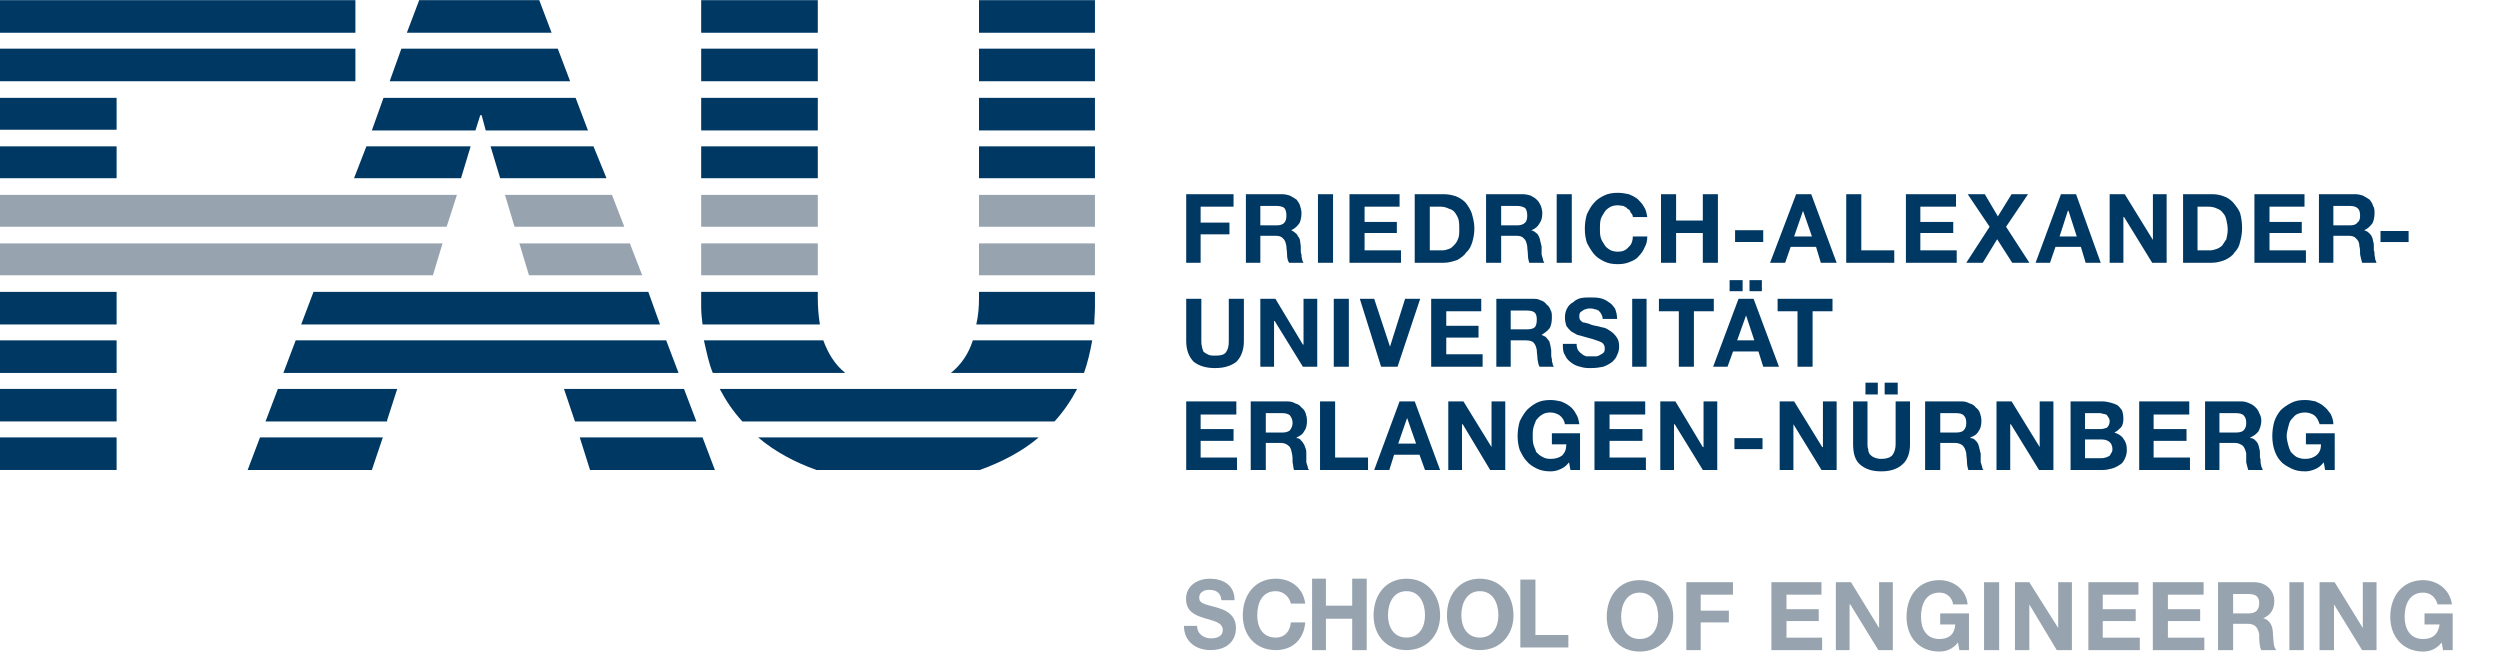 <?xml version="1.0" encoding="UTF-8" standalone="no"?>
<!-- Created with Inkscape (http://www.inkscape.org/) -->

<svg
   xmlns:dc="http://purl.org/dc/elements/1.1/"
   xmlns:cc="http://creativecommons.org/ns#"
   xmlns:rdf="http://www.w3.org/1999/02/22-rdf-syntax-ns#"
   xmlns:svg="http://www.w3.org/2000/svg"
   xmlns="http://www.w3.org/2000/svg"
   xmlns:sodipodi="http://sodipodi.sourceforge.net/DTD/sodipodi-0.dtd"
   xmlns:inkscape="http://www.inkscape.org/namespaces/inkscape"
   version="1.1"
   id="svg2"
   xml:space="preserve"
   width="238.118"
   height="62.055"
   viewBox="0 0 238.118 62.055"
   sodipodi:docname="fau-logo-english.svg"
   inkscape:version="0.92.0 r"><defs
     id="defs6"><clipPath
       clipPathUnits="userSpaceOnUse"
       id="clipPath4685"><g
         inkscape:label="Clip"
         id="use4687"><path
           id="path4808"
           d="m 153.888,-38.64 c -0.246,-0.098 -0.441,-0.149 -0.687,-0.149 -0.391,0 -0.688,0.051 -0.981,0.199 -0.293,0.149 -0.589,0.297 -0.785,0.543 -0.195,0.2 -0.344,0.497 -0.441,0.793 -0.098,0.297 -0.145,0.645 -0.145,0.989 0,0.347 0.047,0.695 0.145,1.043 0.097,0.297 0.246,0.543 0.441,0.789 0.196,0.199 0.492,0.398 0.785,0.547 0.293,0.148 0.59,0.195 0.981,0.195 0.246,0 0.492,-0.047 0.734,-0.098 0.196,-0.097 0.442,-0.199 0.59,-0.347 0.195,-0.149 0.344,-0.344 0.488,-0.543 0.098,-0.2 0.2,-0.446 0.2,-0.743 h -0.981 c -0.101,0.297 -0.199,0.497 -0.394,0.645 -0.145,0.098 -0.391,0.195 -0.637,0.195 -0.246,0 -0.442,-0.047 -0.637,-0.148 -0.148,-0.098 -0.246,-0.246 -0.394,-0.395 -0.098,-0.148 -0.145,-0.347 -0.196,-0.547 -0.047,-0.195 -0.097,-0.394 -0.097,-0.593 0,-0.196 0.05,-0.395 0.097,-0.594 0.051,-0.195 0.098,-0.344 0.196,-0.543 0.148,-0.148 0.246,-0.25 0.394,-0.348 0.195,-0.097 0.391,-0.148 0.637,-0.148 0.344,0 0.59,0.098 0.785,0.246 0.246,0.199 0.344,0.449 0.344,0.793 h -1.078 v 0.793 h 2.058 v -2.625 h -0.687 l -0.098,0.547 c -0.195,-0.25 -0.394,-0.399 -0.637,-0.496 z"
           style="fill:#003864;fill-opacity:1;fill-rule:nonzero;stroke:none;stroke-width:1"
           inkscape:connector-curvature="0" /><path
           id="path4810"
           d="m 148.642,-33.789 v 0 c 0.196,0 0.391,-0.051 0.59,-0.148 0.145,-0.051 0.293,-0.149 0.438,-0.297 0.101,-0.098 0.199,-0.246 0.246,-0.395 0.097,-0.148 0.148,-0.347 0.148,-0.546 0,-0.297 -0.098,-0.543 -0.195,-0.743 -0.149,-0.199 -0.344,-0.347 -0.59,-0.445 v -0.051 c 0.148,0 0.246,-0.047 0.344,-0.148 0.097,-0.098 0.148,-0.149 0.195,-0.246 0.051,-0.149 0.098,-0.246 0.098,-0.348 0.05,-0.098 0.05,-0.246 0.05,-0.344 v -0.3 c 0.047,-0.098 0.047,-0.196 0.047,-0.344 0,-0.102 0.051,-0.199 0.051,-0.297 0.047,-0.102 0.098,-0.199 0.098,-0.25 h -1.031 c -0.047,0.148 -0.098,0.348 -0.145,0.547 v 0.644 c -0.051,0.246 -0.148,0.446 -0.246,0.543 -0.149,0.098 -0.293,0.2 -0.59,0.2 h -1.078 v -1.934 h -1.027 v 4.902 z"
           style="fill:#003864;fill-opacity:1;fill-rule:nonzero;stroke:none;stroke-width:1"
           inkscape:connector-curvature="0" /><path
           id="path4812"
           d="m 148.252,-36.015 v 0 c 0.242,0 0.437,0.047 0.539,0.148 0.144,0.149 0.195,0.297 0.195,0.543 0,0.25 -0.051,0.399 -0.195,0.547 -0.102,0.098 -0.297,0.148 -0.539,0.148 h -1.18 v -1.386 z"
           style="fill:#003864;fill-opacity:1;fill-rule:nonzero;stroke:none;stroke-width:1"
           inkscape:connector-curvature="0" /><path
           id="path4814"
           d="m 144.916,-33.789 v -0.941 h -2.547 v -1.039 h 2.351 v -0.84 h -2.351 v -1.191 h 2.597 v -0.891 h -3.628 v 4.902 z"
           style="fill:#003864;fill-opacity:1;fill-rule:nonzero;stroke:none;stroke-width:1"
           inkscape:connector-curvature="0" /><path
           id="path4816"
           d="m 138.591,-37.847 v 0 c 0.149,0 0.196,0 0.344,0.047 0.051,0 0.149,0.05 0.246,0.101 0.047,0 0.098,0.098 0.145,0.199 0.051,0.047 0.101,0.149 0.101,0.297 0,0.246 -0.101,0.446 -0.246,0.543 -0.148,0.098 -0.293,0.149 -0.539,0.149 h -1.176 v -1.336 z"
           style="fill:#003864;fill-opacity:1;fill-rule:nonzero;stroke:none;stroke-width:1"
           inkscape:connector-curvature="0" /><path
           id="path4818"
           d="m 138.689,-33.789 v 0 c 0.246,0 0.442,-0.051 0.637,-0.097 0.148,-0.051 0.344,-0.102 0.492,-0.2 0.098,-0.097 0.195,-0.199 0.293,-0.347 0.051,-0.149 0.098,-0.344 0.098,-0.594 0,-0.246 -0.047,-0.445 -0.145,-0.594 -0.148,-0.148 -0.297,-0.297 -0.492,-0.394 0.297,-0.102 0.539,-0.25 0.637,-0.446 0.199,-0.25 0.246,-0.496 0.246,-0.793 0,-0.246 -0.047,-0.445 -0.149,-0.644 -0.097,-0.199 -0.195,-0.348 -0.39,-0.445 -0.149,-0.098 -0.344,-0.2 -0.539,-0.247 -0.196,-0.05 -0.391,-0.101 -0.637,-0.101 h -2.305 v 4.902 z"
           style="fill:#003864;fill-opacity:1;fill-rule:nonzero;stroke:none;stroke-width:1"
           inkscape:connector-curvature="0" /><path
           id="path4820"
           d="m 138.545,-35.769 v 0 c 0.195,0 0.343,0.051 0.488,0.097 0.098,0.102 0.195,0.25 0.195,0.45 0,0.148 -0.047,0.246 -0.097,0.297 -0.047,0.097 -0.098,0.148 -0.145,0.195 -0.051,0 -0.148,0.051 -0.246,0.051 -0.098,0.05 -0.195,0.05 -0.246,0.05 h -1.028 v -1.14 z"
           style="fill:#003864;fill-opacity:1;fill-rule:nonzero;stroke:none;stroke-width:1"
           inkscape:connector-curvature="0" /><path
           id="path4822"
           d="m 132.22,-33.789 2.008,-3.265 v 3.265 h 0.981 v -4.902 h -1.028 l -2.011,3.269 h -0.047 v -3.269 h -0.981 v 4.902 z"
           style="fill:#003864;fill-opacity:1;fill-rule:nonzero;stroke:none;stroke-width:1"
           inkscape:connector-curvature="0" /><path
           id="path4824"
           d="m 128.642,-33.789 v 0 c 0.242,0 0.391,-0.051 0.586,-0.148 0.196,-0.051 0.344,-0.149 0.442,-0.297 0.148,-0.098 0.246,-0.246 0.293,-0.395 0.05,-0.148 0.101,-0.347 0.101,-0.546 0,-0.297 -0.051,-0.543 -0.199,-0.743 -0.098,-0.199 -0.293,-0.347 -0.586,-0.445 v -0.051 c 0.145,0 0.246,-0.047 0.344,-0.148 0.097,-0.098 0.144,-0.149 0.195,-0.246 0.047,-0.149 0.098,-0.246 0.098,-0.348 0.047,-0.098 0.047,-0.246 0.097,-0.344 v -0.644 c 0.051,-0.102 0.051,-0.199 0.098,-0.297 0,-0.102 0.051,-0.199 0.098,-0.25 h -1.078 c -0.047,0.148 -0.098,0.348 -0.098,0.547 0,0.246 -0.051,0.445 -0.051,0.644 -0.047,0.246 -0.144,0.446 -0.242,0.543 -0.098,0.098 -0.297,0.2 -0.59,0.2 h -1.027 v -1.934 h -1.082 v 4.902 z"
           style="fill:#003864;fill-opacity:1;fill-rule:nonzero;stroke:none;stroke-width:1"
           inkscape:connector-curvature="0" /><path
           id="path4826"
           d="m 128.248,-36.015 v 0 c 0.246,0 0.441,0.047 0.539,0.148 0.148,0.149 0.195,0.297 0.195,0.543 0,0.25 -0.047,0.399 -0.195,0.547 -0.098,0.098 -0.293,0.148 -0.539,0.148 h -1.125 v -1.386 z"
           style="fill:#003864;fill-opacity:1;fill-rule:nonzero;stroke:none;stroke-width:1"
           inkscape:connector-curvature="0" /><path
           id="path4828"
           d="m 124.424,-38.293 v 0 c -0.391,-0.347 -0.883,-0.496 -1.52,-0.496 -0.637,0 -1.125,0.149 -1.52,0.496 -0.343,0.297 -0.488,0.793 -0.488,1.434 v 3.07 h 1.028 v -3.07 c 0,-0.098 0,-0.246 0.05,-0.344 0,-0.148 0.047,-0.25 0.098,-0.347 0.098,-0.102 0.195,-0.2 0.344,-0.25 0.097,-0.047 0.293,-0.098 0.488,-0.098 0.395,0 0.637,0.098 0.785,0.246 0.149,0.199 0.246,0.449 0.246,0.793 v 3.07 h 1.028 v -3.07 c 0,-0.641 -0.196,-1.137 -0.539,-1.434 z"
           style="fill:#003864;fill-opacity:1;fill-rule:nonzero;stroke:none;stroke-width:1"
           inkscape:connector-curvature="0" /><path
           id="path4830"
           d="m 124.084,-33.293 h -0.934 v 0.84 h 0.934 z"
           style="fill:#003864;fill-opacity:1;fill-rule:nonzero;stroke:none;stroke-width:1"
           inkscape:connector-curvature="0" /><path
           id="path4832"
           d="m 122.662,-33.293 h -0.883 v 0.84 h 0.883 z"
           style="fill:#003864;fill-opacity:1;fill-rule:nonzero;stroke:none;stroke-width:1"
           inkscape:connector-curvature="0" /><path
           id="path4834"
           d="m 116.681,-33.789 2.008,-3.265 h 0.051 v 3.265 h 0.98 v -4.902 h -1.082 l -2.007,3.269 v -3.269 h -0.981 v 4.902 z"
           style="fill:#003864;fill-opacity:1;fill-rule:nonzero;stroke:none;stroke-width:1"
           inkscape:connector-curvature="0" /><path
           id="path4836"
           d="m 108.197,-33.789 1.961,-3.265 h 0.051 v 3.265 h 0.98 v -4.902 h -1.031 l -2.008,3.269 h -0.051 v -3.269 h -0.98 v 4.902 z"
           style="fill:#003864;fill-opacity:1;fill-rule:nonzero;stroke:none;stroke-width:1"
           inkscape:connector-curvature="0" /><path
           id="path4838"
           d="m 106.041,-33.789 v -0.941 h -2.547 v -1.039 h 2.351 v -0.84 h -2.351 v -1.191 h 2.597 v -0.891 h -3.675 v 4.902 z"
           style="fill:#003864;fill-opacity:1;fill-rule:nonzero;stroke:none;stroke-width:1"
           inkscape:connector-curvature="0" /><path
           id="path4840"
           d="m 99.963,-38.64 v 0 c -0.196,-0.098 -0.442,-0.149 -0.688,-0.149 -0.34,0 -0.684,0.051 -0.98,0.199 -0.293,0.149 -0.539,0.297 -0.735,0.543 -0.195,0.2 -0.344,0.497 -0.488,0.793 -0.098,0.297 -0.148,0.645 -0.148,0.989 0,0.347 0.05,0.695 0.148,1.043 0.144,0.297 0.293,0.543 0.488,0.789 0.196,0.199 0.442,0.398 0.735,0.547 0.296,0.148 0.64,0.195 0.98,0.195 0.246,0 0.492,-0.047 0.738,-0.098 0.243,-0.097 0.442,-0.199 0.637,-0.347 0.195,-0.149 0.344,-0.344 0.441,-0.543 0.145,-0.2 0.196,-0.446 0.243,-0.743 h -1.028 c -0.05,0.297 -0.195,0.497 -0.394,0.645 -0.145,0.098 -0.391,0.195 -0.637,0.195 -0.242,0 -0.441,-0.047 -0.586,-0.148 -0.195,-0.098 -0.297,-0.246 -0.441,-0.395 -0.051,-0.148 -0.149,-0.347 -0.196,-0.547 -0.05,-0.195 -0.05,-0.394 -0.05,-0.593 0,-0.196 0,-0.395 0.05,-0.594 0.047,-0.195 0.145,-0.344 0.196,-0.543 0.144,-0.148 0.246,-0.25 0.441,-0.348 0.145,-0.097 0.344,-0.148 0.586,-0.148 0.395,0 0.637,0.098 0.836,0.246 0.195,0.199 0.293,0.449 0.293,0.793 h -1.031 v 0.793 h 2.011 v -2.625 h -0.687 l -0.098,0.547 c -0.195,-0.25 -0.39,-0.399 -0.636,-0.496 z"
           style="fill:#003864;fill-opacity:1;fill-rule:nonzero;stroke:none;stroke-width:1"
           inkscape:connector-curvature="0" /><path
           id="path4842"
           d="m 93.052,-33.789 2.008,-3.265 v 3.265 h 0.981 v -4.902 h -1.078 l -1.961,3.269 h -0.051 v -3.269 h -0.981 v 4.902 z"
           style="fill:#003864;fill-opacity:1;fill-rule:nonzero;stroke:none;stroke-width:1"
           inkscape:connector-curvature="0" /><path
           id="path4844"
           d="m 89.572,-33.789 1.812,-4.902 h -1.078 l -0.394,1.09 h -1.813 l -0.343,-1.09 h -1.079 l 1.813,4.902 z"
           style="fill:#003864;fill-opacity:1;fill-rule:nonzero;stroke:none;stroke-width:1"
           inkscape:connector-curvature="0" /><path
           id="path4846"
           d="m 89.67,-36.808 -0.641,1.832 -0.637,-1.832 z"
           style="fill:#003864;fill-opacity:1;fill-rule:nonzero;stroke:none;stroke-width:1"
           inkscape:connector-curvature="0" /><path
           id="path4848"
           d="m 83.884,-33.789 v -4.011 h 2.352 v -0.891 h -3.43 v 4.902 z"
           style="fill:#003864;fill-opacity:1;fill-rule:nonzero;stroke:none;stroke-width:1"
           inkscape:connector-curvature="0" /><path
           id="path4850"
           d="m 80.451,-33.789 v 0 c 0.246,0 0.441,-0.051 0.59,-0.148 0.195,-0.051 0.343,-0.149 0.441,-0.297 0.145,-0.098 0.246,-0.246 0.293,-0.395 0.051,-0.148 0.098,-0.347 0.098,-0.546 0,-0.297 -0.047,-0.543 -0.196,-0.743 -0.097,-0.199 -0.293,-0.347 -0.539,-0.445 v -0.051 c 0.098,0 0.246,-0.047 0.293,-0.148 0.098,-0.098 0.149,-0.149 0.196,-0.246 0.101,-0.149 0.101,-0.246 0.148,-0.348 0.051,-0.098 0.051,-0.246 0.051,-0.344 v -0.644 c 0.047,-0.102 0.047,-0.199 0.098,-0.297 0,-0.102 0.046,-0.199 0.097,-0.25 h -1.078 c -0.051,0.148 -0.051,0.348 -0.098,0.547 0,0.246 0,0.445 -0.05,0.644 -0.047,0.246 -0.098,0.446 -0.246,0.543 -0.098,0.098 -0.293,0.2 -0.54,0.2 H 78.931 v -1.934 h -1.078 v 4.902 z"
           style="fill:#003864;fill-opacity:1;fill-rule:nonzero;stroke:none;stroke-width:1"
           inkscape:connector-curvature="0" /><path
           id="path4852"
           d="m 80.107,-36.015 v 0 c 0.246,0 0.395,0.047 0.539,0.148 0.102,0.149 0.199,0.297 0.199,0.543 0,0.25 -0.097,0.399 -0.199,0.547 -0.144,0.098 -0.293,0.148 -0.539,0.148 h -1.176 v -1.386 z"
           style="fill:#003864;fill-opacity:1;fill-rule:nonzero;stroke:none;stroke-width:1"
           inkscape:connector-curvature="0" /><path
           id="path4854"
           d="m 76.826,-33.789 v -0.941 h -2.551 v -1.039 h 2.352 v -0.84 h -2.352 v -1.191 h 2.598 v -0.891 h -3.629 v 4.902 z"
           style="fill:#003864;fill-opacity:1;fill-rule:nonzero;stroke:none;stroke-width:1"
           inkscape:connector-curvature="0" /></g></clipPath></defs><sodipodi:namedview
     pagecolor="#ffffff"
     bordercolor="#666666"
     borderopacity="1"
     objecttolerance="10"
     gridtolerance="10"
     guidetolerance="10"
     inkscape:pageopacity="0"
     inkscape:pageshadow="2"
     inkscape:window-width="1920"
     inkscape:window-height="1140"
     id="namedview4"
     showgrid="false"
     inkscape:zoom="4"
     inkscape:cx="176.34104"
     inkscape:cy="-17.812958"
     inkscape:window-x="0"
     inkscape:window-y="31"
     inkscape:window-maximized="1"
     inkscape:current-layer="g12" /><g
     id="g10"
     inkscape:groupmode="layer"
     inkscape:label="fau-logo-english"
     transform="matrix(1.333,0,0,-1.333,0,62.055)"><g
       id="g12"><path
         d="m 165.402,13.022 c -0.246,-0.098 -0.441,-0.149 -0.687,-0.149 -0.391,0 -0.688,0.051 -0.981,0.199 -0.293,0.149 -0.589,0.297 -0.785,0.543 -0.195,0.2 -0.344,0.497 -0.441,0.793 -0.098,0.297 -0.145,0.645 -0.145,0.989 0,0.347 0.047,0.695 0.145,1.043 0.097,0.297 0.246,0.543 0.441,0.789 0.196,0.199 0.492,0.398 0.785,0.547 0.293,0.148 0.59,0.195 0.981,0.195 0.246,0 0.492,-0.047 0.734,-0.098 0.196,-0.097 0.442,-0.199 0.59,-0.347 0.195,-0.149 0.344,-0.344 0.488,-0.543 0.098,-0.2 0.2,-0.446 0.2,-0.743 h -0.981 c -0.101,0.297 -0.199,0.497 -0.394,0.645 -0.145,0.098 -0.391,0.195 -0.637,0.195 -0.246,0 -0.442,-0.047 -0.637,-0.148 -0.148,-0.098 -0.246,-0.246 -0.394,-0.395 -0.098,-0.148 -0.145,-0.347 -0.196,-0.547 -0.047,-0.195 -0.097,-0.394 -0.097,-0.593 0,-0.196 0.05,-0.395 0.097,-0.594 0.051,-0.195 0.098,-0.344 0.196,-0.543 0.148,-0.148 0.246,-0.25 0.394,-0.348 0.195,-0.097 0.391,-0.148 0.637,-0.148 0.344,0 0.59,0.098 0.785,0.246 0.246,0.199 0.344,0.449 0.344,0.793 h -1.078 v 0.793 h 2.058 v -2.625 h -0.687 l -0.098,0.547 c -0.195,-0.25 -0.394,-0.399 -0.637,-0.496 z m -5.246,4.851 v 0 c 0.196,0 0.391,-0.051 0.59,-0.148 0.145,-0.051 0.293,-0.149 0.438,-0.297 0.101,-0.098 0.199,-0.246 0.246,-0.395 0.097,-0.148 0.148,-0.347 0.148,-0.546 0,-0.297 -0.098,-0.543 -0.195,-0.743 -0.149,-0.199 -0.344,-0.347 -0.59,-0.445 v -0.051 c 0.148,0 0.246,-0.047 0.344,-0.148 0.097,-0.098 0.148,-0.149 0.195,-0.246 0.051,-0.149 0.098,-0.246 0.098,-0.348 0.05,-0.098 0.05,-0.246 0.05,-0.344 v -0.3 c 0.047,-0.098 0.047,-0.196 0.047,-0.344 0,-0.102 0.051,-0.199 0.051,-0.297 0.047,-0.102 0.098,-0.199 0.098,-0.25 h -1.031 c -0.047,0.148 -0.098,0.348 -0.145,0.547 v 0.644 c -0.051,0.246 -0.148,0.446 -0.246,0.543 -0.149,0.098 -0.293,0.2 -0.59,0.2 h -1.078 v -1.934 h -1.027 v 4.902 z m -0.39,-2.226 v 0 c 0.242,0 0.437,0.047 0.539,0.148 0.144,0.149 0.195,0.297 0.195,0.543 0,0.25 -0.051,0.399 -0.195,0.547 -0.102,0.098 -0.297,0.148 -0.539,0.148 h -1.18 v -1.386 z m -3.336,2.226 v -0.941 h -2.547 v -1.039 h 2.351 v -0.84 h -2.351 v -1.191 h 2.597 v -0.891 h -3.628 v 4.902 z m -6.325,-4.058 v 0 c 0.149,0 0.196,0 0.344,0.047 0.051,0 0.149,0.05 0.246,0.101 0.047,0 0.098,0.098 0.145,0.199 0.051,0.047 0.101,0.149 0.101,0.297 0,0.246 -0.101,0.446 -0.246,0.543 -0.148,0.098 -0.293,0.149 -0.539,0.149 h -1.176 v -1.336 z m 0.098,4.058 v 0 c 0.246,0 0.442,-0.051 0.637,-0.097 0.148,-0.051 0.344,-0.102 0.492,-0.2 0.098,-0.097 0.195,-0.199 0.293,-0.347 0.051,-0.149 0.098,-0.344 0.098,-0.594 0,-0.246 -0.047,-0.445 -0.145,-0.594 -0.148,-0.148 -0.297,-0.297 -0.492,-0.394 0.297,-0.102 0.539,-0.25 0.637,-0.446 0.199,-0.25 0.246,-0.496 0.246,-0.793 0,-0.246 -0.047,-0.445 -0.149,-0.644 -0.097,-0.199 -0.195,-0.348 -0.39,-0.445 -0.149,-0.098 -0.344,-0.2 -0.539,-0.247 -0.196,-0.05 -0.391,-0.101 -0.637,-0.101 h -2.305 v 4.902 z m -0.144,-1.98 v 0 c 0.195,0 0.343,0.051 0.488,0.097 0.098,0.102 0.195,0.25 0.195,0.45 0,0.148 -0.047,0.246 -0.097,0.297 -0.047,0.097 -0.098,0.148 -0.145,0.195 -0.051,0 -0.148,0.051 -0.246,0.051 -0.098,0.05 -0.195,0.05 -0.246,0.05 h -1.028 v -1.14 z m -6.325,1.98 2.008,-3.265 v 3.265 h 0.981 v -4.902 h -1.028 l -2.011,3.269 h -0.047 v -3.269 h -0.981 v 4.902 z m -3.578,0 v 0 c 0.242,0 0.391,-0.051 0.586,-0.148 0.196,-0.051 0.344,-0.149 0.442,-0.297 0.148,-0.098 0.246,-0.246 0.293,-0.395 0.05,-0.148 0.101,-0.347 0.101,-0.546 0,-0.297 -0.051,-0.543 -0.199,-0.743 -0.098,-0.199 -0.293,-0.347 -0.586,-0.445 v -0.051 c 0.145,0 0.246,-0.047 0.344,-0.148 0.097,-0.098 0.144,-0.149 0.195,-0.246 0.047,-0.149 0.098,-0.246 0.098,-0.348 0.047,-0.098 0.047,-0.246 0.097,-0.344 v -0.644 c 0.051,-0.102 0.051,-0.199 0.098,-0.297 0,-0.102 0.051,-0.199 0.098,-0.25 h -1.078 c -0.047,0.148 -0.098,0.348 -0.098,0.547 0,0.246 -0.051,0.445 -0.051,0.644 -0.047,0.246 -0.144,0.446 -0.242,0.543 -0.098,0.098 -0.297,0.2 -0.59,0.2 h -1.027 v -1.934 h -1.082 v 4.902 z m -0.394,-2.226 v 0 c 0.246,0 0.441,0.047 0.539,0.148 0.148,0.149 0.195,0.297 0.195,0.543 0,0.25 -0.047,0.399 -0.195,0.547 -0.098,0.098 -0.293,0.148 -0.539,0.148 h -1.125 v -1.386 z m -3.824,-2.278 v 0 c -0.391,-0.347 -0.883,-0.496 -1.52,-0.496 -0.637,0 -1.125,0.149 -1.52,0.496 -0.343,0.297 -0.488,0.793 -0.488,1.434 v 3.07 h 1.028 v -3.07 c 0,-0.098 0,-0.246 0.05,-0.344 0,-0.148 0.047,-0.25 0.098,-0.347 0.098,-0.102 0.195,-0.2 0.344,-0.25 0.097,-0.047 0.293,-0.098 0.488,-0.098 0.395,0 0.637,0.098 0.785,0.246 0.149,0.199 0.246,0.449 0.246,0.793 v 3.07 h 1.028 v -3.07 c 0,-0.641 -0.196,-1.137 -0.539,-1.434 z m -0.34,5 h -0.934 v 0.84 h 0.934 z m -1.422,0 h -0.883 v 0.84 h 0.883 z m -5.981,-0.496 2.008,-3.265 h 0.051 v 3.265 h 0.98 v -4.902 h -1.082 l -2.007,3.269 v -3.269 h -0.981 v 4.902 z m -2.257,-3.414 h -2.008 v 0.789 h 2.008 z m -6.227,3.414 1.961,-3.265 h 0.051 v 3.265 h 0.98 v -4.902 h -1.031 l -2.008,3.269 h -0.051 v -3.269 h -0.98 v 4.902 z m -2.156,0 v -0.941 h -2.547 v -1.039 h 2.351 v -0.84 h -2.351 v -1.191 h 2.597 v -0.891 h -3.675 v 4.902 z m -6.078,-4.851 v 0 c -0.196,-0.098 -0.442,-0.149 -0.688,-0.149 -0.34,0 -0.684,0.051 -0.98,0.199 -0.293,0.149 -0.539,0.297 -0.735,0.543 -0.195,0.2 -0.344,0.497 -0.488,0.793 -0.098,0.297 -0.148,0.645 -0.148,0.989 0,0.347 0.05,0.695 0.148,1.043 0.144,0.297 0.293,0.543 0.488,0.789 0.196,0.199 0.442,0.398 0.735,0.547 0.296,0.148 0.64,0.195 0.98,0.195 0.246,0 0.492,-0.047 0.738,-0.098 0.243,-0.097 0.442,-0.199 0.637,-0.347 0.195,-0.149 0.344,-0.344 0.441,-0.543 0.145,-0.2 0.196,-0.446 0.243,-0.743 h -1.028 c -0.05,0.297 -0.195,0.497 -0.394,0.645 -0.145,0.098 -0.391,0.195 -0.637,0.195 -0.242,0 -0.441,-0.047 -0.586,-0.148 -0.195,-0.098 -0.297,-0.246 -0.441,-0.395 -0.051,-0.148 -0.149,-0.347 -0.196,-0.547 -0.05,-0.195 -0.05,-0.394 -0.05,-0.593 0,-0.196 0,-0.395 0.05,-0.594 0.047,-0.195 0.145,-0.344 0.196,-0.543 0.144,-0.148 0.246,-0.25 0.441,-0.348 0.145,-0.097 0.344,-0.148 0.586,-0.148 0.395,0 0.637,0.098 0.836,0.246 0.195,0.199 0.293,0.449 0.293,0.793 h -1.031 v 0.793 h 2.011 v -2.625 h -0.687 l -0.098,0.547 c -0.195,-0.25 -0.39,-0.399 -0.636,-0.496 z m -6.911,4.851 2.008,-3.265 v 3.265 h 0.981 v -4.902 h -1.078 l -1.961,3.269 h -0.051 v -3.269 h -0.981 v 4.902 z m -3.48,0 1.812,-4.902 h -1.078 l -0.394,1.09 h -1.813 l -0.343,-1.09 h -1.079 l 1.813,4.902 z m 0.098,-3.019 -0.641,1.832 -0.637,-1.832 z m -5.786,3.019 v -4.011 h 2.352 v -0.891 h -3.43 v 4.902 z m -3.433,0 v 0 c 0.246,0 0.441,-0.051 0.59,-0.148 0.195,-0.051 0.343,-0.149 0.441,-0.297 0.145,-0.098 0.246,-0.246 0.293,-0.395 0.051,-0.148 0.098,-0.347 0.098,-0.546 0,-0.297 -0.047,-0.543 -0.196,-0.743 -0.097,-0.199 -0.293,-0.347 -0.539,-0.445 v -0.051 c 0.098,0 0.246,-0.047 0.293,-0.148 0.098,-0.098 0.149,-0.149 0.196,-0.246 0.101,-0.149 0.101,-0.246 0.148,-0.348 0.051,-0.098 0.051,-0.246 0.051,-0.344 v -0.644 c 0.047,-0.102 0.047,-0.199 0.098,-0.297 0,-0.102 0.046,-0.199 0.097,-0.25 h -1.078 c -0.051,0.148 -0.051,0.348 -0.098,0.547 0,0.246 0,0.445 -0.05,0.644 -0.047,0.246 -0.098,0.446 -0.246,0.543 -0.098,0.098 -0.293,0.2 -0.54,0.2 h -1.078 v -1.934 h -1.078 v 4.902 z m -0.344,-2.226 v 0 c 0.246,0 0.395,0.047 0.539,0.148 0.102,0.149 0.199,0.297 0.199,0.543 0,0.25 -0.097,0.399 -0.199,0.547 -0.144,0.098 -0.293,0.148 -0.539,0.148 h -1.176 v -1.386 z m -3.281,2.226 v -0.941 h -2.551 v -1.039 h 2.352 v -0.84 h -2.352 v -1.191 h 2.598 v -0.891 h -3.629 v 4.902 z"
         style="fill:#003864;fill-opacity:1;fill-rule:nonzero;stroke:none"
         id="path14"
         inkscape:connector-curvature="0" /><path
         d="m 127.016,24.311 v 0.89 h 3.922 v -0.89 h -1.422 V 20.35 h -1.078 v 3.961 z m -1.715,0.89 1.812,-4.851 h -1.125 l -0.343,1.09 h -1.813 l -0.394,-1.09 h -1.028 l 1.813,4.851 z m 0.051,-2.968 -0.59,1.781 -0.637,-1.781 z m 0.539,3.511 h -0.883 v 0.793 h 0.883 z m -1.375,0 h -0.93 v 0.793 h 0.93 z m -5.981,-1.433 v 0.89 h 3.922 v -0.89 h -1.422 V 20.35 h -1.078 v 3.961 z m -0.883,-3.961 h -1.027 v 4.851 h 1.027 z m -4.902,1.187 v 0 c 0.098,-0.097 0.148,-0.199 0.246,-0.246 0.098,-0.101 0.195,-0.148 0.344,-0.199 h 0.734 c 0.051,0 0.196,0.051 0.246,0.098 0.098,0.05 0.196,0.101 0.246,0.148 0.098,0.102 0.098,0.199 0.098,0.348 0,0.148 -0.051,0.199 -0.098,0.297 -0.097,0.101 -0.199,0.148 -0.343,0.199 l -0.442,0.148 c -0.195,0.051 -0.343,0.098 -0.539,0.149 -0.148,0.051 -0.344,0.097 -0.539,0.148 -0.148,0.098 -0.297,0.149 -0.441,0.246 -0.149,0.149 -0.246,0.25 -0.344,0.399 -0.051,0.195 -0.098,0.343 -0.098,0.593 0,0.247 0.047,0.446 0.149,0.645 0.097,0.195 0.242,0.344 0.437,0.445 0.149,0.149 0.344,0.246 0.543,0.297 0.242,0.047 0.438,0.047 0.637,0.047 0.293,0 0.488,0 0.734,-0.047 0.246,-0.051 0.442,-0.148 0.637,-0.297 0.195,-0.101 0.293,-0.25 0.441,-0.445 0.098,-0.25 0.149,-0.496 0.149,-0.746 h -1.031 c 0,0.148 -0.047,0.25 -0.098,0.348 -0.051,0.101 -0.098,0.148 -0.195,0.25 -0.098,0.046 -0.196,0.097 -0.293,0.097 -0.102,0.051 -0.246,0.051 -0.344,0.051 -0.098,0 -0.199,0 -0.246,-0.051 -0.098,0 -0.195,-0.051 -0.246,-0.097 -0.098,-0.051 -0.145,-0.102 -0.196,-0.149 -0.05,-0.101 -0.05,-0.148 -0.05,-0.25 0,-0.098 0,-0.199 0.05,-0.246 0,-0.051 0.098,-0.102 0.196,-0.199 0.097,0 0.246,-0.051 0.441,-0.098 0.195,-0.101 0.442,-0.148 0.735,-0.199 0.097,-0.051 0.246,-0.051 0.394,-0.098 0.145,-0.051 0.293,-0.148 0.441,-0.25 0.145,-0.097 0.293,-0.246 0.391,-0.394 0.149,-0.199 0.195,-0.395 0.195,-0.696 0,-0.195 -0.046,-0.445 -0.144,-0.593 -0.051,-0.196 -0.199,-0.344 -0.344,-0.493 -0.195,-0.148 -0.394,-0.25 -0.637,-0.347 -0.246,-0.051 -0.539,-0.098 -0.882,-0.098 -0.246,0 -0.493,0 -0.786,0.098 -0.246,0.051 -0.441,0.148 -0.636,0.297 -0.196,0.148 -0.344,0.297 -0.442,0.543 -0.148,0.199 -0.148,0.445 -0.148,0.793 h 0.98 c 0,-0.2 0.051,-0.348 0.098,-0.446 z m -3.234,3.664 v 0 c 0.195,0 0.39,0 0.539,-0.097 0.195,-0.051 0.343,-0.149 0.441,-0.297 0.149,-0.102 0.246,-0.25 0.293,-0.399 0.098,-0.148 0.098,-0.343 0.098,-0.543 0,-0.296 -0.047,-0.546 -0.145,-0.742 -0.148,-0.199 -0.344,-0.347 -0.59,-0.496 l 0.297,-0.148 c 0.098,-0.098 0.145,-0.199 0.242,-0.297 0.051,-0.098 0.051,-0.199 0.098,-0.348 0,-0.097 0.051,-0.199 0.051,-0.347 V 21.24 c 0,-0.148 0,-0.199 0.047,-0.347 0,-0.098 0,-0.196 0.051,-0.297 0,-0.098 0.05,-0.195 0.097,-0.246 h -1.027 c -0.102,0.148 -0.102,0.347 -0.149,0.543 0,0.199 -0.05,0.445 -0.05,0.644 -0.047,0.246 -0.098,0.395 -0.243,0.547 -0.097,0.098 -0.296,0.149 -0.539,0.149 h -1.082 V 20.35 h -1.027 v 4.851 z m -0.391,-2.179 v 0 c 0.242,0 0.441,0.05 0.539,0.148 0.098,0.102 0.145,0.297 0.145,0.547 0,0.246 -0.047,0.395 -0.145,0.496 -0.098,0.098 -0.297,0.149 -0.539,0.149 h -1.18 v -1.34 z m -3.285,2.179 v -0.89 h -2.5 v -1.039 h 2.305 V 22.428 H 103.34 V 21.24 h 2.598 v -0.89 h -3.676 v 4.851 z m -7.156,-4.851 -1.52,4.851 h 1.027 l 1.129,-3.418 1.078,3.418 h 1.079 L 99.859,20.35 Z m -2.305,0 h -1.078 v 4.851 h 1.078 z m -5.246,4.851 1.961,-3.269 h 0.047 v 3.269 h 0.98 V 20.35 h -1.027 l -2.012,3.265 H 91.035 V 20.35 h -0.98 v 4.851 z M 88.34,20.697 v 0 c -0.395,-0.296 -0.883,-0.445 -1.52,-0.445 -0.64,0 -1.129,0.149 -1.519,0.445 -0.344,0.344 -0.543,0.84 -0.543,1.485 v 3.019 h 1.082 v -3.019 c 0,-0.098 0,-0.25 0.047,-0.399 0,-0.097 0.051,-0.195 0.097,-0.343 0.098,-0.102 0.196,-0.149 0.297,-0.2 0.145,-0.097 0.34,-0.097 0.539,-0.097 0.391,0 0.637,0.047 0.782,0.246 0.148,0.199 0.199,0.445 0.199,0.793 v 3.019 h 1.078 v -3.019 c 0,-0.645 -0.199,-1.141 -0.539,-1.485 z"
         style="fill:#003864;fill-opacity:1;fill-rule:nonzero;stroke:none"
         id="path16"
         inkscape:connector-curvature="0" /><path
         d="m 168.293,32.678 c 0.195,0 0.395,-0.051 0.539,-0.098 0.195,-0.101 0.344,-0.199 0.492,-0.297 0.098,-0.148 0.196,-0.25 0.242,-0.445 0.102,-0.152 0.102,-0.348 0.102,-0.496 0,-0.297 -0.051,-0.547 -0.148,-0.742 -0.149,-0.199 -0.344,-0.399 -0.59,-0.496 0.148,-0.051 0.246,-0.098 0.343,-0.199 0.051,-0.047 0.149,-0.149 0.196,-0.247 0.051,-0.101 0.097,-0.25 0.097,-0.347 0.051,-0.098 0.051,-0.246 0.051,-0.348 v -0.297 c 0.051,-0.097 0.051,-0.195 0.051,-0.297 0,-0.148 0.047,-0.195 0.047,-0.343 0.051,-0.102 0.051,-0.149 0.098,-0.25 h -1.028 c -0.051,0.148 -0.097,0.347 -0.148,0.593 0,0.2 0,0.399 -0.051,0.594 0,0.25 -0.098,0.445 -0.242,0.547 -0.098,0.148 -0.297,0.195 -0.539,0.195 h -1.078 v -1.929 h -1.032 v 4.902 z m -0.391,-2.227 v 0 c 0.246,0 0.442,0.047 0.539,0.196 0.145,0.101 0.196,0.25 0.196,0.496 0,0.246 -0.051,0.445 -0.196,0.543 -0.097,0.101 -0.293,0.152 -0.539,0.152 h -1.175 v -1.387 z m -3.238,2.227 v -0.891 h -2.5 v -1.09 h 2.305 v -0.792 h -2.305 v -1.239 h 2.602 v -0.89 h -3.68 v 4.902 z m -6.617,0 v 0 c 0.297,0 0.59,-0.051 0.836,-0.148 0.293,-0.098 0.488,-0.247 0.683,-0.446 0.2,-0.246 0.395,-0.496 0.493,-0.742 0.097,-0.348 0.144,-0.695 0.144,-1.09 0,-0.347 -0.047,-0.644 -0.144,-0.992 -0.051,-0.297 -0.196,-0.543 -0.395,-0.742 -0.144,-0.246 -0.391,-0.395 -0.684,-0.543 -0.246,-0.098 -0.589,-0.199 -0.933,-0.199 h -2.059 v 4.902 z m -0.098,-4.012 v 0 c 0.149,0 0.293,0.051 0.442,0.102 0.148,0.047 0.293,0.148 0.394,0.246 l 0.293,0.445 c 0.047,0.199 0.098,0.446 0.098,0.696 0,0.246 -0.051,0.492 -0.098,0.691 -0.051,0.199 -0.098,0.348 -0.246,0.496 -0.098,0.148 -0.246,0.246 -0.391,0.297 -0.199,0.098 -0.394,0.148 -0.687,0.148 h -0.734 v -3.121 z m -6.129,4.012 2.012,-3.27 v 3.27 h 0.981 v -4.902 h -1.032 l -2.008,3.269 h -0.05 v -3.269 h -0.981 v 4.902 z m -3.48,0 1.765,-4.902 h -1.078 l -0.343,1.14 h -1.813 l -0.391,-1.14 h -1.031 l 1.813,4.902 z m 0.051,-3.02 -0.59,1.832 h -0.047 l -0.59,-1.832 z m -7.793,3.02 h 1.222 l 0.934,-1.586 0.98,1.586 h 1.176 l -1.57,-2.328 1.668,-2.574 h -1.227 l -1.078,1.683 -1.027,-1.683 h -1.18 l 1.668,2.574 z m -0.836,0 v -0.891 h -2.547 v -1.09 h 2.351 v -0.792 h -2.351 v -1.239 h 2.598 v -0.89 h -3.629 v 4.902 z m -6.766,0 v -4.012 h 2.356 v -0.89 h -3.434 v 4.902 z m -3.578,0 1.816,-4.902 h -1.129 l -0.343,1.14 h -1.813 l -0.394,-1.14 h -1.078 l 1.863,4.902 z m 0.051,-3.02 -0.637,1.832 -0.637,-1.832 z m -3.481,-0.398 h -2.011 v 0.844 h 2.011 z m -6.226,3.418 v -1.883 h 1.91 v 1.883 h 1.078 v -4.902 h -1.078 v 2.129 h -1.91 v -2.129 h -1.078 v 4.902 z m -3.235,-1.336 v 0 c -0.05,0.148 -0.097,0.246 -0.246,0.297 -0.051,0.098 -0.195,0.148 -0.293,0.199 -0.097,0 -0.246,0.047 -0.394,0.047 -0.196,0 -0.442,-0.047 -0.586,-0.148 -0.149,-0.098 -0.297,-0.2 -0.395,-0.395 -0.097,-0.148 -0.195,-0.297 -0.246,-0.496 -0.047,-0.199 -0.047,-0.445 -0.047,-0.645 0,-0.195 0,-0.394 0.047,-0.593 0.051,-0.2 0.149,-0.348 0.246,-0.496 0.098,-0.196 0.246,-0.297 0.395,-0.395 0.144,-0.098 0.39,-0.148 0.586,-0.148 0.344,0 0.59,0.097 0.785,0.347 0.195,0.149 0.293,0.446 0.293,0.742 h 1.031 c 0,-0.296 -0.051,-0.546 -0.195,-0.793 -0.098,-0.246 -0.246,-0.445 -0.442,-0.644 -0.148,-0.195 -0.394,-0.297 -0.636,-0.395 -0.246,-0.101 -0.492,-0.148 -0.836,-0.148 -0.344,0 -0.684,0.047 -0.981,0.199 -0.293,0.149 -0.539,0.297 -0.734,0.543 -0.195,0.246 -0.344,0.496 -0.492,0.793 -0.098,0.297 -0.145,0.645 -0.145,0.988 0,0.399 0.047,0.696 0.145,1.039 0.148,0.297 0.297,0.598 0.492,0.793 0.195,0.25 0.441,0.399 0.734,0.547 0.297,0.149 0.637,0.196 0.981,0.196 0.297,0 0.539,-0.047 0.785,-0.098 0.246,-0.098 0.441,-0.199 0.637,-0.348 0.148,-0.148 0.343,-0.343 0.441,-0.543 0.148,-0.199 0.195,-0.445 0.246,-0.742 h -1.031 c 0,0.098 -0.047,0.246 -0.145,0.297 z m -4.218,-3.566 h -1.079 v 4.902 h 1.079 z m -3.528,4.902 v 0 c 0.246,0 0.442,-0.051 0.586,-0.098 0.199,-0.101 0.344,-0.199 0.442,-0.297 0.148,-0.148 0.199,-0.25 0.296,-0.445 0.047,-0.152 0.098,-0.348 0.098,-0.496 0,-0.297 -0.051,-0.547 -0.195,-0.742 -0.102,-0.199 -0.297,-0.399 -0.59,-0.496 0.148,-0.051 0.246,-0.098 0.344,-0.199 0.097,-0.047 0.144,-0.149 0.195,-0.247 0.051,-0.101 0.098,-0.25 0.098,-0.347 0.05,-0.098 0.05,-0.246 0.097,-0.348 v -0.594 c 0.051,-0.148 0.051,-0.195 0.098,-0.343 0,-0.102 0.051,-0.149 0.098,-0.25 h -1.078 c -0.047,0.148 -0.098,0.347 -0.098,0.593 0,0.2 -0.047,0.399 -0.047,0.594 -0.051,0.25 -0.098,0.445 -0.246,0.547 -0.098,0.148 -0.293,0.195 -0.539,0.195 h -1.078 v -1.929 h -1.078 v 4.902 z m -0.394,-2.227 v 0 c 0.246,0 0.441,0.047 0.59,0.196 0.097,0.101 0.148,0.25 0.148,0.496 0,0.246 -0.051,0.445 -0.148,0.543 -0.149,0.101 -0.344,0.152 -0.59,0.152 h -1.125 v -1.387 z m -5.242,2.227 v 0 c 0.293,0 0.585,-0.051 0.878,-0.148 0.247,-0.098 0.493,-0.247 0.688,-0.446 0.195,-0.246 0.344,-0.496 0.441,-0.742 0.098,-0.348 0.196,-0.695 0.196,-1.09 0,-0.347 -0.047,-0.644 -0.145,-0.992 -0.098,-0.297 -0.199,-0.543 -0.441,-0.742 -0.149,-0.246 -0.395,-0.395 -0.637,-0.543 -0.297,-0.098 -0.59,-0.199 -0.98,-0.199 h -2.059 v 4.902 z m -0.051,-4.012 v 0 c 0.148,0 0.293,0.051 0.441,0.102 0.149,0.047 0.246,0.148 0.344,0.246 0.144,0.148 0.246,0.297 0.293,0.445 0.098,0.199 0.098,0.446 0.098,0.696 0,0.246 0,0.492 -0.047,0.691 -0.051,0.199 -0.149,0.348 -0.246,0.496 -0.098,0.148 -0.247,0.246 -0.442,0.297 -0.195,0.098 -0.39,0.148 -0.637,0.148 h -0.734 v -3.121 z m -3.09,4.012 v -0.891 h -2.5 v -1.09 h 2.305 v -0.792 h -2.305 v -1.239 h 2.601 v -0.89 h -3.679 v 4.902 z M 95.25,27.776 h -1.078 v 4.902 h 1.078 z m -3.676,4.902 v 0 c 0.246,0 0.442,-0.051 0.586,-0.098 0.199,-0.101 0.344,-0.199 0.492,-0.297 0.098,-0.148 0.196,-0.25 0.246,-0.445 0.047,-0.152 0.098,-0.348 0.098,-0.496 0,-0.297 -0.051,-0.547 -0.148,-0.742 -0.145,-0.199 -0.344,-0.399 -0.586,-0.496 0.097,-0.051 0.195,-0.098 0.293,-0.199 0.097,-0.047 0.148,-0.149 0.195,-0.247 0.098,-0.101 0.148,-0.25 0.148,-0.347 0,-0.098 0.047,-0.246 0.047,-0.348 v -0.297 c 0,-0.097 0,-0.195 0.051,-0.297 0,-0.148 0,-0.195 0.047,-0.343 0,-0.102 0.051,-0.149 0.098,-0.25 h -1.028 c -0.097,0.148 -0.148,0.347 -0.148,0.593 0,0.2 -0.047,0.399 -0.047,0.594 -0.051,0.25 -0.098,0.445 -0.246,0.547 -0.098,0.148 -0.293,0.195 -0.539,0.195 h -1.078 v -1.929 h -1.032 v 4.902 z M 91.23,30.451 v 0 c 0.196,0 0.442,0.047 0.54,0.196 0.097,0.101 0.148,0.25 0.148,0.496 0,0.246 -0.051,0.445 -0.148,0.543 -0.098,0.101 -0.344,0.152 -0.54,0.152 h -1.175 v -1.387 z m -3.089,2.227 v -0.891 h -2.352 v -1.14 h 2.059 v -0.84 h -2.059 v -2.031 h -1.031 v 4.902 z"
         style="fill:#003864;fill-opacity:1;fill-rule:nonzero;stroke:none"
         id="path18"
         inkscape:connector-curvature="0" /><path
         d="M 74.219,15.299 H 54.168 c 1.227,-1.039 2.648,-1.781 4.168,-2.328 h 11.668 c 1.519,0.547 2.992,1.289 4.215,2.328 z"
         style="fill:#003864;fill-opacity:1;fill-rule:nonzero;stroke:none"
         id="path20"
         inkscape:connector-curvature="0" /><path
         d="m 18.973,16.44 h 8.675 l 0.051,0.047 h -0.051 l 0.735,2.277 h -8.528 z"
         style="fill:#003864;fill-opacity:1;fill-rule:nonzero;stroke:none"
         id="path22"
         inkscape:connector-curvature="0" /><path
         d="m 18.578,15.299 -0.883,-2.328 h 8.875 l 0.785,2.328 z"
         style="fill:#003864;fill-opacity:1;fill-rule:nonzero;stroke:none"
         id="path24"
         inkscape:connector-curvature="0" /><path
         d="m 0,15.299 v -2.328 h 8.332 v 2.328 z"
         style="fill:#003864;fill-opacity:1;fill-rule:evenodd;stroke:none"
         id="path26"
         inkscape:connector-curvature="0" /><path
         d="M 0,18.764 V 16.44 h 8.332 v 2.324 z"
         style="fill:#003864;fill-opacity:1;fill-rule:evenodd;stroke:none"
         id="path28"
         inkscape:connector-curvature="0" /><path
         d="m 0,22.233 v -2.328 h 8.332 v 2.328 z"
         style="fill:#003864;fill-opacity:1;fill-rule:evenodd;stroke:none"
         id="path30"
         inkscape:connector-curvature="0" /><path
         d="m 0,25.697 v -2.328 h 8.332 v 2.328 z"
         style="fill:#003864;fill-opacity:1;fill-rule:evenodd;stroke:none"
         id="path32"
         inkscape:connector-curvature="0" /><path
         d="m 0,36.096 v -2.277 h 8.332 v 2.277 z"
         style="fill:#003864;fill-opacity:1;fill-rule:evenodd;stroke:none"
         id="path34"
         inkscape:connector-curvature="0" /><path
         d="m 0,39.561 v -2.278 h 8.332 v 2.278 z"
         style="fill:#003864;fill-opacity:1;fill-rule:evenodd;stroke:none"
         id="path36"
         inkscape:connector-curvature="0" /><path
         d="m 0,46.541 v -2.328 h 25.395 v 2.328 z"
         style="fill:#003864;fill-opacity:1;fill-rule:evenodd;stroke:none"
         id="path38"
         inkscape:connector-curvature="0" /><path
         d="m 0,43.076 v -2.328 h 25.395 v 2.328 z"
         style="fill:#003864;fill-opacity:1;fill-rule:evenodd;stroke:none"
         id="path40"
         inkscape:connector-curvature="0" /><path
         d="M 33.629,36.096 H 26.18 l -0.883,-2.277 h 7.644 z"
         style="fill:#003864;fill-opacity:1;fill-rule:nonzero;stroke:none"
         id="path42"
         inkscape:connector-curvature="0" /><path
         d="m 29.07,44.213 h 10.344 l -0.883,2.328 h -8.578 z"
         style="fill:#003864;fill-opacity:1;fill-rule:nonzero;stroke:none"
         id="path44"
         inkscape:connector-curvature="0" /><path
         d="m 27.844,40.748 h 12.894 l -0.883,2.328 H 28.68 Z"
         style="fill:#003864;fill-opacity:1;fill-rule:nonzero;stroke:none"
         id="path46"
         inkscape:connector-curvature="0" /><path
         d="m 34.707,37.233 h 7.305 l -0.883,2.328 H 27.402 L 26.57,37.233 h 7.403 l 0.343,1.089 h 0.098 z"
         style="fill:#003864;fill-opacity:1;fill-rule:nonzero;stroke:none"
         id="path48"
         inkscape:connector-curvature="0" /><path
         d="m 35.738,33.819 h 7.598 l -0.93,2.277 h -7.355 z"
         style="fill:#003864;fill-opacity:1;fill-rule:nonzero;stroke:none"
         id="path50"
         inkscape:connector-curvature="0" /><path
         d="m 36.766,30.35 h 7.843 l -0.882,2.277 h -7.645 z"
         style="fill:#97a3ae;fill-opacity:1;fill-rule:nonzero;stroke:none"
         id="path52"
         inkscape:connector-curvature="0" /><path
         d="m 37.797,26.885 h 8.09 l -0.883,2.277 h -7.895 z"
         style="fill:#97a3ae;fill-opacity:1;fill-rule:nonzero;stroke:none"
         id="path54"
         inkscape:connector-curvature="0" /><path
         d="m 21.52,23.369 h 25.64 l -0.836,2.328 H 22.402 Z"
         style="fill:#003864;fill-opacity:1;fill-rule:nonzero;stroke:none"
         id="path56"
         inkscape:connector-curvature="0" /><path
         d="m 20.246,19.905 h 28.238 l -0.882,2.328 H 21.129 Z"
         style="fill:#003864;fill-opacity:1;fill-rule:nonzero;stroke:none"
         id="path58"
         inkscape:connector-curvature="0" /><path
         d="m 41.082,16.44 h 8.676 l -0.883,2.324 h -8.578 z"
         style="fill:#003864;fill-opacity:1;fill-rule:nonzero;stroke:none"
         id="path60"
         inkscape:connector-curvature="0" /><path
         d="m 41.426,15.299 0.734,-2.328 h 8.922 l -0.883,2.328 z"
         style="fill:#003864;fill-opacity:1;fill-rule:nonzero;stroke:none"
         id="path62"
         inkscape:connector-curvature="0" /><path
         d="m 50.102,46.541 v -2.328 h 8.332 v 2.328 z"
         style="fill:#003864;fill-opacity:1;fill-rule:evenodd;stroke:none"
         id="path64"
         inkscape:connector-curvature="0" /><path
         d="m 50.102,43.076 v -2.328 h 8.332 v 2.328 z"
         style="fill:#003864;fill-opacity:1;fill-rule:evenodd;stroke:none"
         id="path66"
         inkscape:connector-curvature="0" /><path
         d="m 50.102,39.561 v -2.328 h 8.332 v 2.328 z"
         style="fill:#003864;fill-opacity:1;fill-rule:evenodd;stroke:none"
         id="path68"
         inkscape:connector-curvature="0" /><path
         d="m 50.102,36.096 v -2.277 h 8.332 v 2.277 z"
         style="fill:#003864;fill-opacity:1;fill-rule:evenodd;stroke:none"
         id="path70"
         inkscape:connector-curvature="0" /><path
         d="M 50.102,32.627 V 30.35 h 8.332 v 2.277 z"
         style="fill:#97a3ae;fill-opacity:1;fill-rule:evenodd;stroke:none"
         id="path72"
         inkscape:connector-curvature="0" /><path
         d="m 50.102,29.162 v -2.277 h 8.332 v 2.277 z"
         style="fill:#97a3ae;fill-opacity:1;fill-rule:evenodd;stroke:none"
         id="path74"
         inkscape:connector-curvature="0" /><path
         d="m 50.199,23.369 h 8.383 c -0.098,0.645 -0.148,1.239 -0.148,1.93 v 0.398 h -8.332 v -1.089 c 0,-0.395 0.046,-0.844 0.097,-1.239 z"
         style="fill:#003864;fill-opacity:1;fill-rule:nonzero;stroke:none"
         id="path76"
         inkscape:connector-curvature="0" /><path
         d="m 50.934,19.905 h 9.461 c -0.735,0.593 -1.223,1.386 -1.567,2.328 h -8.531 c 0.195,-0.844 0.344,-1.637 0.637,-2.328 z"
         style="fill:#003864;fill-opacity:1;fill-rule:nonzero;stroke:none"
         id="path78"
         inkscape:connector-curvature="0" /><path
         d="M 76.965,18.764 H 51.426 c 0.441,-0.84 0.98,-1.633 1.617,-2.324 h 22.305 c 0.636,0.691 1.175,1.484 1.617,2.324 z"
         style="fill:#003864;fill-opacity:1;fill-rule:nonzero;stroke:none"
         id="path80"
         inkscape:connector-curvature="0" /><path
         d="M 78.043,22.233 H 69.512 C 69.219,21.291 68.68,20.498 67.945,19.905 h 9.512 c 0.242,0.691 0.438,1.484 0.586,2.328 z"
         style="fill:#003864;fill-opacity:1;fill-rule:nonzero;stroke:none"
         id="path82"
         inkscape:connector-curvature="0" /><path
         d="m 69.953,46.541 v -2.328 h 8.285 v 2.328 z"
         style="fill:#003864;fill-opacity:1;fill-rule:evenodd;stroke:none"
         id="path84"
         inkscape:connector-curvature="0" /><path
         d="m 69.953,43.076 v -2.328 h 8.285 v 2.328 z"
         style="fill:#003864;fill-opacity:1;fill-rule:evenodd;stroke:none"
         id="path86"
         inkscape:connector-curvature="0" /><path
         d="m 69.953,39.561 v -2.328 h 8.285 v 2.328 z"
         style="fill:#003864;fill-opacity:1;fill-rule:evenodd;stroke:none"
         id="path88"
         inkscape:connector-curvature="0" /><path
         d="m 69.953,36.096 v -2.277 h 8.285 v 2.277 z"
         style="fill:#003864;fill-opacity:1;fill-rule:evenodd;stroke:none"
         id="path90"
         inkscape:connector-curvature="0" /><path
         d="M 69.953,32.627 V 30.35 h 8.285 v 2.277 z"
         style="fill:#97a3ae;fill-opacity:1;fill-rule:evenodd;stroke:none"
         id="path92"
         inkscape:connector-curvature="0" /><path
         d="m 69.953,29.162 v -2.277 h 8.285 v 2.277 z"
         style="fill:#97a3ae;fill-opacity:1;fill-rule:evenodd;stroke:none"
         id="path94"
         inkscape:connector-curvature="0" /><path
         d="m 78.238,24.608 v 1.089 h -8.285 v -0.398 c 0,-0.691 -0.047,-1.285 -0.195,-1.93 h 8.433 c 0,0.395 0.047,0.844 0.047,1.239 z"
         style="fill:#003864;fill-opacity:1;fill-rule:nonzero;stroke:none"
         id="path96"
         inkscape:connector-curvature="0" /><path
         d="m 0,29.162 v -2.277 h 30.934 l 0.687,2.277 z"
         style="fill:#97a3ae;fill-opacity:1;fill-rule:nonzero;stroke:none"
         id="path98"
         inkscape:connector-curvature="0" /><path
         d="M 0,32.627 V 30.35 h 31.914 l 0.734,2.277 z"
         style="fill:#97a3ae;fill-opacity:1;fill-rule:nonzero;stroke:none"
         id="path100"
         inkscape:connector-curvature="0" /><path
         d="m 92.236,3.422 c -0.098,0.492 -0.539,0.89 -1.078,0.89 -0.981,0 -1.324,-0.844 -1.324,-1.734 0,-0.793 0.343,-1.582 1.324,-1.582 0.637,0 1.027,0.445 1.078,1.086 h 1.027 c -0.097,-1.235 -0.929,-1.981 -2.105,-1.981 -1.473,0 -2.356,1.09 -2.356,2.477 0,1.484 0.883,2.625 2.356,2.625 1.078,0 1.961,-0.645 2.105,-1.781 z"
         style="fill:#97a3ae;fill-opacity:1;fill-rule:nonzero;stroke:none"
         id="path106"
         inkscape:connector-curvature="0" /><path
         d="m 108.634,5.14 h 1.078 v -3.961 h 2.352 v -0.89 h -3.43 z"
         style="fill:#97a3ae;fill-opacity:1;fill-rule:nonzero;stroke:none"
         id="path110"
         inkscape:connector-curvature="0" /><path
         d="m 117.158,5.1 c 1.473,0 2.402,-1.141 2.402,-2.625 0,-1.387 -0.929,-2.477 -2.402,-2.477 -1.469,0 -2.351,1.09 -2.351,2.477 0,1.484 0.882,2.625 2.351,2.625 z m 0,-4.207 v 0 c 0.934,0 1.324,0.789 1.324,1.582 0,0.89 -0.39,1.734 -1.324,1.734 -0.93,0 -1.324,-0.844 -1.324,-1.734 0,-0.793 0.394,-1.582 1.324,-1.582 z"
         style="fill:#97a3ae;fill-opacity:1;fill-rule:nonzero;stroke:none"
         id="path116"
         inkscape:connector-curvature="0" /><path
         d="m 120.494,4.951 h 3.332 v -0.89 h -2.305 V 2.92 h 2.012 V 2.08 h -2.012 V 0.1 h -1.027 z"
         style="fill:#97a3ae;fill-opacity:1;fill-rule:nonzero;stroke:none"
         id="path118"
         inkscape:connector-curvature="0" /><path
         d="m 126.572,4.951 h 3.578 v -0.89 h -2.5 V 3.022 h 2.305 V 2.178 H 127.65 V 0.99 h 2.547 V 0.1 h -3.625 z"
         style="fill:#97a3ae;fill-opacity:1;fill-rule:nonzero;stroke:none"
         id="path120"
         inkscape:connector-curvature="0" /><path
         d="m 131.178,4.951 h 1.082 l 2.007,-3.269 v 3.269 h 0.981 V 0.1 h -1.031 l -2.008,3.265 h -0.051 V 0.1 h -0.98 z"
         style="fill:#97a3ae;fill-opacity:1;fill-rule:nonzero;stroke:none"
         id="path122"
         inkscape:connector-curvature="0" /><path
         d="m 139.904,0.643 c -0.39,-0.496 -0.883,-0.645 -1.324,-0.645 -1.52,0 -2.352,1.09 -2.352,2.477 0,1.484 0.832,2.625 2.352,2.625 0.98,0 1.914,-0.645 2.012,-1.735 h -1.032 c -0.097,0.547 -0.488,0.844 -0.98,0.844 -0.98,0 -1.32,-0.844 -1.32,-1.734 0,-0.793 0.34,-1.582 1.32,-1.582 0.687,0 1.082,0.344 1.129,1.039 h -1.078 v 0.793 h 2.058 V 0.1 h -0.687 z"
         style="fill:#97a3ae;fill-opacity:1;fill-rule:nonzero;stroke:none"
         id="path124"
         inkscape:connector-curvature="0" /><path
         d="M 141.767,4.951 V 0.1 h 1.079 v 4.851 z"
         style="fill:#97a3ae;fill-opacity:1;fill-rule:evenodd;stroke:none"
         id="path126"
         inkscape:connector-curvature="0" /><path
         d="m 143.975,4.951 h 1.027 l 2.062,-3.269 v 3.269 h 0.981 V 0.1 h -1.082 l -1.961,3.265 V 0.1 h -1.027 z"
         style="fill:#97a3ae;fill-opacity:1;fill-rule:nonzero;stroke:none"
         id="path128"
         inkscape:connector-curvature="0" /><path
         d="m 149.221,4.951 h 3.578 v -0.89 h -2.551 V 3.022 h 2.355 V 2.178 h -2.355 V 0.99 h 2.648 V 0.1 h -3.675 z"
         style="fill:#97a3ae;fill-opacity:1;fill-rule:nonzero;stroke:none"
         id="path130"
         inkscape:connector-curvature="0" /><path
         d="m 153.826,4.951 h 3.629 v -0.89 h -2.551 V 3.022 h 2.305 V 2.178 h -2.305 V 0.99 h 2.602 V 0.1 h -3.68 z"
         style="fill:#97a3ae;fill-opacity:1;fill-rule:nonzero;stroke:none"
         id="path132"
         inkscape:connector-curvature="0" /><path
         d="m 158.486,4.951 h 2.598 c 0.832,0 1.422,-0.593 1.422,-1.336 0,-0.593 -0.246,-0.992 -0.785,-1.238 0.539,-0.148 0.687,-0.644 0.687,-1.14 0.047,-0.297 0,-0.891 0.242,-1.137 h -1.078 c -0.144,0.297 -0.144,0.742 -0.144,1.137 -0.102,0.496 -0.297,0.742 -0.836,0.742 h -1.028 V 0.1 h -1.078 z m 1.078,-2.226 h 1.125 c 0.493,0 0.739,0.246 0.739,0.742 0,0.445 -0.246,0.641 -0.739,0.641 h -1.125 z"
         style="fill:#97a3ae;fill-opacity:1;fill-rule:nonzero;stroke:none"
         id="path134"
         inkscape:connector-curvature="0" /><path
         d="M 163.584,4.951 V 0.1 h 1.027 v 4.851 z"
         style="fill:#97a3ae;fill-opacity:1;fill-rule:evenodd;stroke:none"
         id="path136"
         inkscape:connector-curvature="0" /><path
         d="m 165.74,4.951 h 1.078 l 2.012,-3.269 v 3.269 h 0.98 V 0.1 h -1.031 l -2.008,3.265 V 0.1 h -1.031 z"
         style="fill:#97a3ae;fill-opacity:1;fill-rule:nonzero;stroke:none"
         id="path138"
         inkscape:connector-curvature="0" /><path
         d="m 174.467,0.643 c -0.395,-0.496 -0.883,-0.645 -1.325,-0.645 -1.472,0 -2.351,1.09 -2.351,2.477 0,1.484 0.879,2.625 2.351,2.625 0.981,0 1.911,-0.645 2.059,-1.735 h -1.027 c -0.149,0.547 -0.543,0.844 -1.032,0.844 -0.98,0 -1.324,-0.844 -1.324,-1.734 0,-0.793 0.344,-1.582 1.324,-1.582 0.688,0 1.079,0.344 1.176,1.039 h -1.078 v 0.793 h 2.012 V 0.1 h -0.688 z"
         style="fill:#97a3ae;fill-opacity:1;fill-rule:nonzero;stroke:none"
         id="path140"
         inkscape:connector-curvature="0" /><path
         d="m 100.498,5.203 c 1.473,0 2.402,-1.141 2.402,-2.625 0,-1.387 -0.929,-2.477 -2.402,-2.477 -1.469,0 -2.351,1.09 -2.351,2.477 0,1.484 0.882,2.625 2.351,2.625 z m 0,-4.207 v 0 c 0.934,0 1.324,0.789 1.324,1.582 0,0.89 -0.39,1.734 -1.324,1.734 -0.93,0 -1.324,-0.844 -1.324,-1.734 0,-0.793 0.394,-1.582 1.324,-1.582 z"
         style="fill:#97a3ae;fill-opacity:1;fill-rule:nonzero;stroke:none;stroke-width:1"
         id="path116-4"
         inkscape:connector-curvature="0" /><path
         d="m 105.741,5.203 c 1.473,0 2.402,-1.141 2.402,-2.625 0,-1.387 -0.929,-2.477 -2.402,-2.477 -1.469,0 -2.351,1.09 -2.351,2.477 0,1.484 0.882,2.625 2.351,2.625 z m 0,-4.207 v 0 c 0.934,0 1.324,0.789 1.324,1.582 0,0.89 -0.39,1.734 -1.324,1.734 -0.93,0 -1.324,-0.844 -1.324,-1.734 0,-0.793 0.394,-1.582 1.324,-1.582 z"
         style="fill:#97a3ae;fill-opacity:1;fill-rule:nonzero;stroke:none;stroke-width:1"
         id="path116-0"
         inkscape:connector-curvature="0" /><path
         d="m 85.537,1.832 c 0,-0.596 0.499,-0.893 0.992,-0.893 0.349,0 0.842,0.103 0.842,0.596 0,0.545 -0.642,0.647 -1.289,0.843 -0.643,0.2 -1.336,0.446 -1.336,1.386 0,0.992 0.894,1.439 1.685,1.439 0.889,0 1.784,-0.396 1.784,-1.536 h -0.94 c -0.051,0.591 -0.447,0.741 -0.894,0.741 -0.297,0 -0.693,-0.15 -0.693,-0.546 0,-0.395 0.2,-0.441 1.336,-0.739 0.297,-0.103 1.289,-0.35 1.289,-1.439 0,-0.889 -0.596,-1.582 -1.835,-1.582 -0.939,0 -1.88,0.545 -1.88,1.731 z"
         style="fill:#97a3ae;fill-opacity:1;fill-rule:nonzero;stroke:none;stroke-width:1.315"
         id="path154"
         inkscape:connector-curvature="0" /><path
         d="m 93.753,5.204 h 0.988 V 3.276 h 1.878 v 1.928 h 1.037 V 0.101 H 96.62 V 2.342 H 94.742 V 0.101 h -0.988 z"
         style="fill:#97a3ae;fill-opacity:1;fill-rule:nonzero;stroke:none;stroke-width:1.382"
         id="path120-6"
         inkscape:connector-curvature="0" /><path
         inkscape:connector-curvature="0"
         style="fill:#003864;fill-opacity:1;fill-rule:nonzero;stroke:none;stroke-width:1"
         d="m 172.103,29.258 h -2.008 v 0.789 h 2.008 z"
         id="path4711" /></g></g></svg>